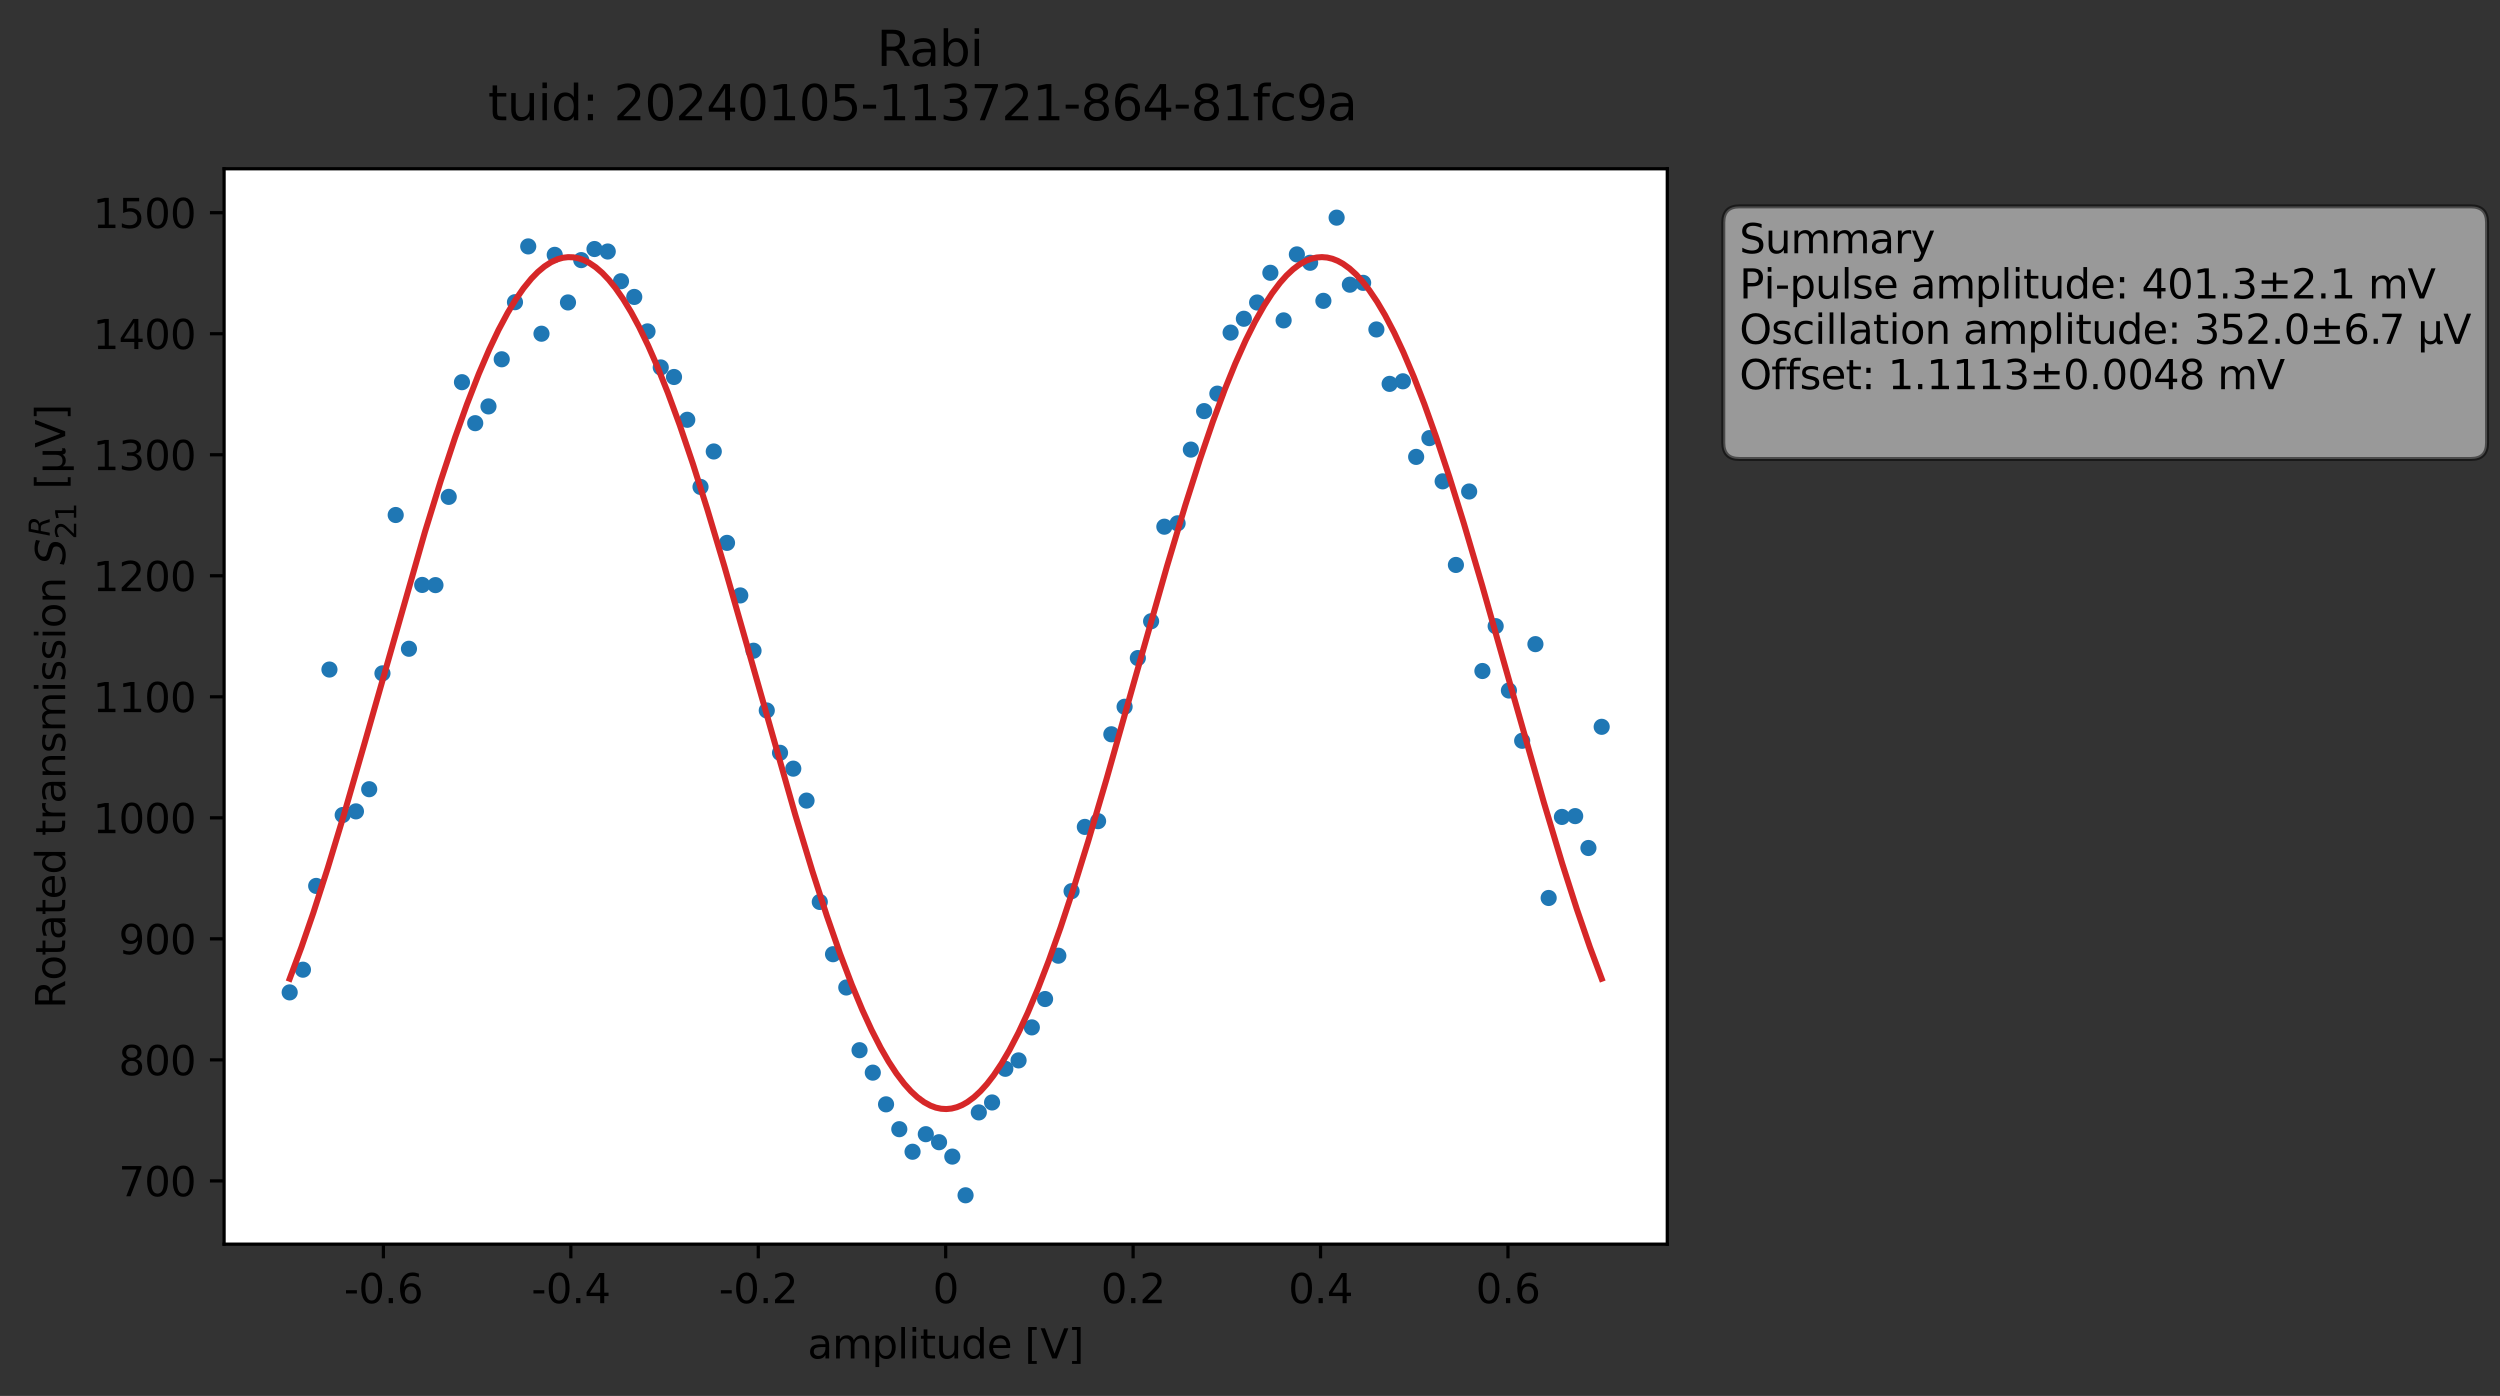 <?xml version="1.0" encoding="utf-8" standalone="no"?>
<!DOCTYPE svg PUBLIC "-//W3C//DTD SVG 1.1//EN"
  "http://www.w3.org/Graphics/SVG/1.1/DTD/svg11.dtd">
<svg xmlns:xlink="http://www.w3.org/1999/xlink" width="618.626pt" height="345.428pt" viewBox="0 0 618.626 345.428" xmlns="http://www.w3.org/2000/svg" version="1.1">
 <rect x="0" y="0" width="618.626" height="345.428" fill="#333333" stroke="none"/>
 <defs>
  <style type="text/css">*{stroke-linejoin: round; stroke-linecap: butt}</style>
 </defs>
 <g id="figure_1">
  <g id="patch_1">
   <path d="M 0 345.428 
L 618.626 345.428 
L 618.626 -0 
L 0 -0 
L 0 345.428 
z
" style="fill: none; opacity: 0"/>
  </g>
  <g id="axes_1">
   <g id="patch_2">
    <path d="M 55.45 307.872 
L 412.57 307.872 
L 412.57 41.76 
L 55.45 41.76 
z
" style="fill: #ffffff"/>
   </g>
   <g id="matplotlib.axis_1">
    <g id="xtick_1">
     <g id="line2d_1">
      <defs>
       <path id="m497dbeb3ae" d="M 0 0 
L 0 3.5 
" style="stroke: #000000; stroke-width: 0.8"/>
      </defs>
      <g>
       <use xlink:href="#m497dbeb3ae" x="94.872" y="307.872" style="stroke: #000000; stroke-width: 0.8"/>
      </g>
     </g>
     <g id="text_1">
      <!-- -0.6 -->
      <g transform="translate(85.117 322.47) scale(0.1 -0.1)">
       <defs>
        <path id="DejaVuSans-2d" d="M 313 2009 
L 1997 2009 
L 1997 1497 
L 313 1497 
L 313 2009 
z
" transform="scale(0.016)"/>
        <path id="DejaVuSans-30" d="M 2034 4250 
Q 1547 4250 1301 3770 
Q 1056 3291 1056 2328 
Q 1056 1369 1301 889 
Q 1547 409 2034 409 
Q 2525 409 2770 889 
Q 3016 1369 3016 2328 
Q 3016 3291 2770 3770 
Q 2525 4250 2034 4250 
z
M 2034 4750 
Q 2819 4750 3233 4129 
Q 3647 3509 3647 2328 
Q 3647 1150 3233 529 
Q 2819 -91 2034 -91 
Q 1250 -91 836 529 
Q 422 1150 422 2328 
Q 422 3509 836 4129 
Q 1250 4750 2034 4750 
z
" transform="scale(0.016)"/>
        <path id="DejaVuSans-2e" d="M 684 794 
L 1344 794 
L 1344 0 
L 684 0 
L 684 794 
z
" transform="scale(0.016)"/>
        <path id="DejaVuSans-36" d="M 2113 2584 
Q 1688 2584 1439 2293 
Q 1191 2003 1191 1497 
Q 1191 994 1439 701 
Q 1688 409 2113 409 
Q 2538 409 2786 701 
Q 3034 994 3034 1497 
Q 3034 2003 2786 2293 
Q 2538 2584 2113 2584 
z
M 3366 4563 
L 3366 3988 
Q 3128 4100 2886 4159 
Q 2644 4219 2406 4219 
Q 1781 4219 1451 3797 
Q 1122 3375 1075 2522 
Q 1259 2794 1537 2939 
Q 1816 3084 2150 3084 
Q 2853 3084 3261 2657 
Q 3669 2231 3669 1497 
Q 3669 778 3244 343 
Q 2819 -91 2113 -91 
Q 1303 -91 875 529 
Q 447 1150 447 2328 
Q 447 3434 972 4092 
Q 1497 4750 2381 4750 
Q 2619 4750 2861 4703 
Q 3103 4656 3366 4563 
z
" transform="scale(0.016)"/>
       </defs>
       <use xlink:href="#DejaVuSans-2d"/>
       <use xlink:href="#DejaVuSans-30" x="36.084"/>
       <use xlink:href="#DejaVuSans-2e" x="99.707"/>
       <use xlink:href="#DejaVuSans-36" x="131.494"/>
      </g>
     </g>
    </g>
    <g id="xtick_2">
     <g id="line2d_2">
      <g>
       <use xlink:href="#m497dbeb3ae" x="141.252" y="307.872" style="stroke: #000000; stroke-width: 0.8"/>
      </g>
     </g>
     <g id="text_2">
      <!-- -0.4 -->
      <g transform="translate(131.496 322.47) scale(0.1 -0.1)">
       <defs>
        <path id="DejaVuSans-34" d="M 2419 4116 
L 825 1625 
L 2419 1625 
L 2419 4116 
z
M 2253 4666 
L 3047 4666 
L 3047 1625 
L 3713 1625 
L 3713 1100 
L 3047 1100 
L 3047 0 
L 2419 0 
L 2419 1100 
L 313 1100 
L 313 1709 
L 2253 4666 
z
" transform="scale(0.016)"/>
       </defs>
       <use xlink:href="#DejaVuSans-2d"/>
       <use xlink:href="#DejaVuSans-30" x="36.084"/>
       <use xlink:href="#DejaVuSans-2e" x="99.707"/>
       <use xlink:href="#DejaVuSans-34" x="131.494"/>
      </g>
     </g>
    </g>
    <g id="xtick_3">
     <g id="line2d_3">
      <g>
       <use xlink:href="#m497dbeb3ae" x="187.631" y="307.872" style="stroke: #000000; stroke-width: 0.8"/>
      </g>
     </g>
     <g id="text_3">
      <!-- -0.2 -->
      <g transform="translate(177.875 322.47) scale(0.1 -0.1)">
       <defs>
        <path id="DejaVuSans-32" d="M 1228 531 
L 3431 531 
L 3431 0 
L 469 0 
L 469 531 
Q 828 903 1448 1529 
Q 2069 2156 2228 2338 
Q 2531 2678 2651 2914 
Q 2772 3150 2772 3378 
Q 2772 3750 2511 3984 
Q 2250 4219 1831 4219 
Q 1534 4219 1204 4116 
Q 875 4013 500 3803 
L 500 4441 
Q 881 4594 1212 4672 
Q 1544 4750 1819 4750 
Q 2544 4750 2975 4387 
Q 3406 4025 3406 3419 
Q 3406 3131 3298 2873 
Q 3191 2616 2906 2266 
Q 2828 2175 2409 1742 
Q 1991 1309 1228 531 
z
" transform="scale(0.016)"/>
       </defs>
       <use xlink:href="#DejaVuSans-2d"/>
       <use xlink:href="#DejaVuSans-30" x="36.084"/>
       <use xlink:href="#DejaVuSans-2e" x="99.707"/>
       <use xlink:href="#DejaVuSans-32" x="131.494"/>
      </g>
     </g>
    </g>
    <g id="xtick_4">
     <g id="line2d_4">
      <g>
       <use xlink:href="#m497dbeb3ae" x="234.01" y="307.872" style="stroke: #000000; stroke-width: 0.8"/>
      </g>
     </g>
     <g id="text_4">
      <!-- 0 -->
      <g transform="translate(230.829 322.47) scale(0.1 -0.1)">
       <use xlink:href="#DejaVuSans-30"/>
      </g>
     </g>
    </g>
    <g id="xtick_5">
     <g id="line2d_5">
      <g>
       <use xlink:href="#m497dbeb3ae" x="280.389" y="307.872" style="stroke: #000000; stroke-width: 0.8"/>
      </g>
     </g>
     <g id="text_5">
      <!-- 0.2 -->
      <g transform="translate(272.438 322.47) scale(0.1 -0.1)">
       <use xlink:href="#DejaVuSans-30"/>
       <use xlink:href="#DejaVuSans-2e" x="63.623"/>
       <use xlink:href="#DejaVuSans-32" x="95.41"/>
      </g>
     </g>
    </g>
    <g id="xtick_6">
     <g id="line2d_6">
      <g>
       <use xlink:href="#m497dbeb3ae" x="326.768" y="307.872" style="stroke: #000000; stroke-width: 0.8"/>
      </g>
     </g>
     <g id="text_6">
      <!-- 0.4 -->
      <g transform="translate(318.817 322.47) scale(0.1 -0.1)">
       <use xlink:href="#DejaVuSans-30"/>
       <use xlink:href="#DejaVuSans-2e" x="63.623"/>
       <use xlink:href="#DejaVuSans-34" x="95.41"/>
      </g>
     </g>
    </g>
    <g id="xtick_7">
     <g id="line2d_7">
      <g>
       <use xlink:href="#m497dbeb3ae" x="373.148" y="307.872" style="stroke: #000000; stroke-width: 0.8"/>
      </g>
     </g>
     <g id="text_7">
      <!-- 0.6 -->
      <g transform="translate(365.196 322.47) scale(0.1 -0.1)">
       <use xlink:href="#DejaVuSans-30"/>
       <use xlink:href="#DejaVuSans-2e" x="63.623"/>
       <use xlink:href="#DejaVuSans-36" x="95.41"/>
      </g>
     </g>
    </g>
    <g id="text_8">
     <!-- amplitude [V] -->
     <g transform="translate(199.833 336.149) scale(0.1 -0.1)">
      <defs>
       <path id="DejaVuSans-61" d="M 2194 1759 
Q 1497 1759 1228 1600 
Q 959 1441 959 1056 
Q 959 750 1161 570 
Q 1363 391 1709 391 
Q 2188 391 2477 730 
Q 2766 1069 2766 1631 
L 2766 1759 
L 2194 1759 
z
M 3341 1997 
L 3341 0 
L 2766 0 
L 2766 531 
Q 2569 213 2275 61 
Q 1981 -91 1556 -91 
Q 1019 -91 701 211 
Q 384 513 384 1019 
Q 384 1609 779 1909 
Q 1175 2209 1959 2209 
L 2766 2209 
L 2766 2266 
Q 2766 2663 2505 2880 
Q 2244 3097 1772 3097 
Q 1472 3097 1187 3025 
Q 903 2953 641 2809 
L 641 3341 
Q 956 3463 1253 3523 
Q 1550 3584 1831 3584 
Q 2591 3584 2966 3190 
Q 3341 2797 3341 1997 
z
" transform="scale(0.016)"/>
       <path id="DejaVuSans-6d" d="M 3328 2828 
Q 3544 3216 3844 3400 
Q 4144 3584 4550 3584 
Q 5097 3584 5394 3201 
Q 5691 2819 5691 2113 
L 5691 0 
L 5113 0 
L 5113 2094 
Q 5113 2597 4934 2840 
Q 4756 3084 4391 3084 
Q 3944 3084 3684 2787 
Q 3425 2491 3425 1978 
L 3425 0 
L 2847 0 
L 2847 2094 
Q 2847 2600 2669 2842 
Q 2491 3084 2119 3084 
Q 1678 3084 1418 2786 
Q 1159 2488 1159 1978 
L 1159 0 
L 581 0 
L 581 3500 
L 1159 3500 
L 1159 2956 
Q 1356 3278 1631 3431 
Q 1906 3584 2284 3584 
Q 2666 3584 2933 3390 
Q 3200 3197 3328 2828 
z
" transform="scale(0.016)"/>
       <path id="DejaVuSans-70" d="M 1159 525 
L 1159 -1331 
L 581 -1331 
L 581 3500 
L 1159 3500 
L 1159 2969 
Q 1341 3281 1617 3432 
Q 1894 3584 2278 3584 
Q 2916 3584 3314 3078 
Q 3713 2572 3713 1747 
Q 3713 922 3314 415 
Q 2916 -91 2278 -91 
Q 1894 -91 1617 61 
Q 1341 213 1159 525 
z
M 3116 1747 
Q 3116 2381 2855 2742 
Q 2594 3103 2138 3103 
Q 1681 3103 1420 2742 
Q 1159 2381 1159 1747 
Q 1159 1113 1420 752 
Q 1681 391 2138 391 
Q 2594 391 2855 752 
Q 3116 1113 3116 1747 
z
" transform="scale(0.016)"/>
       <path id="DejaVuSans-6c" d="M 603 4863 
L 1178 4863 
L 1178 0 
L 603 0 
L 603 4863 
z
" transform="scale(0.016)"/>
       <path id="DejaVuSans-69" d="M 603 3500 
L 1178 3500 
L 1178 0 
L 603 0 
L 603 3500 
z
M 603 4863 
L 1178 4863 
L 1178 4134 
L 603 4134 
L 603 4863 
z
" transform="scale(0.016)"/>
       <path id="DejaVuSans-74" d="M 1172 4494 
L 1172 3500 
L 2356 3500 
L 2356 3053 
L 1172 3053 
L 1172 1153 
Q 1172 725 1289 603 
Q 1406 481 1766 481 
L 2356 481 
L 2356 0 
L 1766 0 
Q 1100 0 847 248 
Q 594 497 594 1153 
L 594 3053 
L 172 3053 
L 172 3500 
L 594 3500 
L 594 4494 
L 1172 4494 
z
" transform="scale(0.016)"/>
       <path id="DejaVuSans-75" d="M 544 1381 
L 544 3500 
L 1119 3500 
L 1119 1403 
Q 1119 906 1312 657 
Q 1506 409 1894 409 
Q 2359 409 2629 706 
Q 2900 1003 2900 1516 
L 2900 3500 
L 3475 3500 
L 3475 0 
L 2900 0 
L 2900 538 
Q 2691 219 2414 64 
Q 2138 -91 1772 -91 
Q 1169 -91 856 284 
Q 544 659 544 1381 
z
M 1991 3584 
L 1991 3584 
z
" transform="scale(0.016)"/>
       <path id="DejaVuSans-64" d="M 2906 2969 
L 2906 4863 
L 3481 4863 
L 3481 0 
L 2906 0 
L 2906 525 
Q 2725 213 2448 61 
Q 2172 -91 1784 -91 
Q 1150 -91 751 415 
Q 353 922 353 1747 
Q 353 2572 751 3078 
Q 1150 3584 1784 3584 
Q 2172 3584 2448 3432 
Q 2725 3281 2906 2969 
z
M 947 1747 
Q 947 1113 1208 752 
Q 1469 391 1925 391 
Q 2381 391 2643 752 
Q 2906 1113 2906 1747 
Q 2906 2381 2643 2742 
Q 2381 3103 1925 3103 
Q 1469 3103 1208 2742 
Q 947 2381 947 1747 
z
" transform="scale(0.016)"/>
       <path id="DejaVuSans-65" d="M 3597 1894 
L 3597 1613 
L 953 1613 
Q 991 1019 1311 708 
Q 1631 397 2203 397 
Q 2534 397 2845 478 
Q 3156 559 3463 722 
L 3463 178 
Q 3153 47 2828 -22 
Q 2503 -91 2169 -91 
Q 1331 -91 842 396 
Q 353 884 353 1716 
Q 353 2575 817 3079 
Q 1281 3584 2069 3584 
Q 2775 3584 3186 3129 
Q 3597 2675 3597 1894 
z
M 3022 2063 
Q 3016 2534 2758 2815 
Q 2500 3097 2075 3097 
Q 1594 3097 1305 2825 
Q 1016 2553 972 2059 
L 3022 2063 
z
" transform="scale(0.016)"/>
       <path id="DejaVuSans-20" transform="scale(0.016)"/>
       <path id="DejaVuSans-5b" d="M 550 4863 
L 1875 4863 
L 1875 4416 
L 1125 4416 
L 1125 -397 
L 1875 -397 
L 1875 -844 
L 550 -844 
L 550 4863 
z
" transform="scale(0.016)"/>
       <path id="DejaVuSans-56" d="M 1831 0 
L 50 4666 
L 709 4666 
L 2188 738 
L 3669 4666 
L 4325 4666 
L 2547 0 
L 1831 0 
z
" transform="scale(0.016)"/>
       <path id="DejaVuSans-5d" d="M 1947 4863 
L 1947 -844 
L 622 -844 
L 622 -397 
L 1369 -397 
L 1369 4416 
L 622 4416 
L 622 4863 
L 1947 4863 
z
" transform="scale(0.016)"/>
      </defs>
      <use xlink:href="#DejaVuSans-61"/>
      <use xlink:href="#DejaVuSans-6d" x="61.279"/>
      <use xlink:href="#DejaVuSans-70" x="158.691"/>
      <use xlink:href="#DejaVuSans-6c" x="222.168"/>
      <use xlink:href="#DejaVuSans-69" x="249.951"/>
      <use xlink:href="#DejaVuSans-74" x="277.734"/>
      <use xlink:href="#DejaVuSans-75" x="316.943"/>
      <use xlink:href="#DejaVuSans-64" x="380.322"/>
      <use xlink:href="#DejaVuSans-65" x="443.799"/>
      <use xlink:href="#DejaVuSans-20" x="505.322"/>
      <use xlink:href="#DejaVuSans-5b" x="537.109"/>
      <use xlink:href="#DejaVuSans-56" x="576.123"/>
      <use xlink:href="#DejaVuSans-5d" x="644.531"/>
     </g>
    </g>
   </g>
   <g id="matplotlib.axis_2">
    <g id="ytick_1">
     <g id="line2d_8">
      <defs>
       <path id="ma484d8e0b6" d="M 0 0 
L -3.5 0 
" style="stroke: #000000; stroke-width: 0.8"/>
      </defs>
      <g>
       <use xlink:href="#ma484d8e0b6" x="55.45" y="292.211" style="stroke: #000000; stroke-width: 0.8"/>
      </g>
     </g>
     <g id="text_9">
      <!-- 700 -->
      <g transform="translate(29.363 296.01) scale(0.1 -0.1)">
       <defs>
        <path id="DejaVuSans-37" d="M 525 4666 
L 3525 4666 
L 3525 4397 
L 1831 0 
L 1172 0 
L 2766 4134 
L 525 4134 
L 525 4666 
z
" transform="scale(0.016)"/>
       </defs>
       <use xlink:href="#DejaVuSans-37"/>
       <use xlink:href="#DejaVuSans-30" x="63.623"/>
       <use xlink:href="#DejaVuSans-30" x="127.246"/>
      </g>
     </g>
    </g>
    <g id="ytick_2">
     <g id="line2d_9">
      <g>
       <use xlink:href="#ma484d8e0b6" x="55.45" y="262.264" style="stroke: #000000; stroke-width: 0.8"/>
      </g>
     </g>
     <g id="text_10">
      <!-- 800 -->
      <g transform="translate(29.363 266.063) scale(0.1 -0.1)">
       <defs>
        <path id="DejaVuSans-38" d="M 2034 2216 
Q 1584 2216 1326 1975 
Q 1069 1734 1069 1313 
Q 1069 891 1326 650 
Q 1584 409 2034 409 
Q 2484 409 2743 651 
Q 3003 894 3003 1313 
Q 3003 1734 2745 1975 
Q 2488 2216 2034 2216 
z
M 1403 2484 
Q 997 2584 770 2862 
Q 544 3141 544 3541 
Q 544 4100 942 4425 
Q 1341 4750 2034 4750 
Q 2731 4750 3128 4425 
Q 3525 4100 3525 3541 
Q 3525 3141 3298 2862 
Q 3072 2584 2669 2484 
Q 3125 2378 3379 2068 
Q 3634 1759 3634 1313 
Q 3634 634 3220 271 
Q 2806 -91 2034 -91 
Q 1263 -91 848 271 
Q 434 634 434 1313 
Q 434 1759 690 2068 
Q 947 2378 1403 2484 
z
M 1172 3481 
Q 1172 3119 1398 2916 
Q 1625 2713 2034 2713 
Q 2441 2713 2670 2916 
Q 2900 3119 2900 3481 
Q 2900 3844 2670 4047 
Q 2441 4250 2034 4250 
Q 1625 4250 1398 4047 
Q 1172 3844 1172 3481 
z
" transform="scale(0.016)"/>
       </defs>
       <use xlink:href="#DejaVuSans-38"/>
       <use xlink:href="#DejaVuSans-30" x="63.623"/>
       <use xlink:href="#DejaVuSans-30" x="127.246"/>
      </g>
     </g>
    </g>
    <g id="ytick_3">
     <g id="line2d_10">
      <g>
       <use xlink:href="#ma484d8e0b6" x="55.45" y="232.316" style="stroke: #000000; stroke-width: 0.8"/>
      </g>
     </g>
     <g id="text_11">
      <!-- 900 -->
      <g transform="translate(29.363 236.116) scale(0.1 -0.1)">
       <defs>
        <path id="DejaVuSans-39" d="M 703 97 
L 703 672 
Q 941 559 1184 500 
Q 1428 441 1663 441 
Q 2288 441 2617 861 
Q 2947 1281 2994 2138 
Q 2813 1869 2534 1725 
Q 2256 1581 1919 1581 
Q 1219 1581 811 2004 
Q 403 2428 403 3163 
Q 403 3881 828 4315 
Q 1253 4750 1959 4750 
Q 2769 4750 3195 4129 
Q 3622 3509 3622 2328 
Q 3622 1225 3098 567 
Q 2575 -91 1691 -91 
Q 1453 -91 1209 -44 
Q 966 3 703 97 
z
M 1959 2075 
Q 2384 2075 2632 2365 
Q 2881 2656 2881 3163 
Q 2881 3666 2632 3958 
Q 2384 4250 1959 4250 
Q 1534 4250 1286 3958 
Q 1038 3666 1038 3163 
Q 1038 2656 1286 2365 
Q 1534 2075 1959 2075 
z
" transform="scale(0.016)"/>
       </defs>
       <use xlink:href="#DejaVuSans-39"/>
       <use xlink:href="#DejaVuSans-30" x="63.623"/>
       <use xlink:href="#DejaVuSans-30" x="127.246"/>
      </g>
     </g>
    </g>
    <g id="ytick_4">
     <g id="line2d_11">
      <g>
       <use xlink:href="#ma484d8e0b6" x="55.45" y="202.369" style="stroke: #000000; stroke-width: 0.8"/>
      </g>
     </g>
     <g id="text_12">
      <!-- 1000 -->
      <g transform="translate(23 206.169) scale(0.1 -0.1)">
       <defs>
        <path id="DejaVuSans-31" d="M 794 531 
L 1825 531 
L 1825 4091 
L 703 3866 
L 703 4441 
L 1819 4666 
L 2450 4666 
L 2450 531 
L 3481 531 
L 3481 0 
L 794 0 
L 794 531 
z
" transform="scale(0.016)"/>
       </defs>
       <use xlink:href="#DejaVuSans-31"/>
       <use xlink:href="#DejaVuSans-30" x="63.623"/>
       <use xlink:href="#DejaVuSans-30" x="127.246"/>
       <use xlink:href="#DejaVuSans-30" x="190.869"/>
      </g>
     </g>
    </g>
    <g id="ytick_5">
     <g id="line2d_12">
      <g>
       <use xlink:href="#ma484d8e0b6" x="55.45" y="172.422" style="stroke: #000000; stroke-width: 0.8"/>
      </g>
     </g>
     <g id="text_13">
      <!-- 1100 -->
      <g transform="translate(23 176.221) scale(0.1 -0.1)">
       <use xlink:href="#DejaVuSans-31"/>
       <use xlink:href="#DejaVuSans-31" x="63.623"/>
       <use xlink:href="#DejaVuSans-30" x="127.246"/>
       <use xlink:href="#DejaVuSans-30" x="190.869"/>
      </g>
     </g>
    </g>
    <g id="ytick_6">
     <g id="line2d_13">
      <g>
       <use xlink:href="#ma484d8e0b6" x="55.45" y="142.475" style="stroke: #000000; stroke-width: 0.8"/>
      </g>
     </g>
     <g id="text_14">
      <!-- 1200 -->
      <g transform="translate(23 146.274) scale(0.1 -0.1)">
       <use xlink:href="#DejaVuSans-31"/>
       <use xlink:href="#DejaVuSans-32" x="63.623"/>
       <use xlink:href="#DejaVuSans-30" x="127.246"/>
       <use xlink:href="#DejaVuSans-30" x="190.869"/>
      </g>
     </g>
    </g>
    <g id="ytick_7">
     <g id="line2d_14">
      <g>
       <use xlink:href="#ma484d8e0b6" x="55.45" y="112.528" style="stroke: #000000; stroke-width: 0.8"/>
      </g>
     </g>
     <g id="text_15">
      <!-- 1300 -->
      <g transform="translate(23 116.327) scale(0.1 -0.1)">
       <defs>
        <path id="DejaVuSans-33" d="M 2597 2516 
Q 3050 2419 3304 2112 
Q 3559 1806 3559 1356 
Q 3559 666 3084 287 
Q 2609 -91 1734 -91 
Q 1441 -91 1130 -33 
Q 819 25 488 141 
L 488 750 
Q 750 597 1062 519 
Q 1375 441 1716 441 
Q 2309 441 2620 675 
Q 2931 909 2931 1356 
Q 2931 1769 2642 2001 
Q 2353 2234 1838 2234 
L 1294 2234 
L 1294 2753 
L 1863 2753 
Q 2328 2753 2575 2939 
Q 2822 3125 2822 3475 
Q 2822 3834 2567 4026 
Q 2313 4219 1838 4219 
Q 1578 4219 1281 4162 
Q 984 4106 628 3988 
L 628 4550 
Q 988 4650 1302 4700 
Q 1616 4750 1894 4750 
Q 2613 4750 3031 4423 
Q 3450 4097 3450 3541 
Q 3450 3153 3228 2886 
Q 3006 2619 2597 2516 
z
" transform="scale(0.016)"/>
       </defs>
       <use xlink:href="#DejaVuSans-31"/>
       <use xlink:href="#DejaVuSans-33" x="63.623"/>
       <use xlink:href="#DejaVuSans-30" x="127.246"/>
       <use xlink:href="#DejaVuSans-30" x="190.869"/>
      </g>
     </g>
    </g>
    <g id="ytick_8">
     <g id="line2d_15">
      <g>
       <use xlink:href="#ma484d8e0b6" x="55.45" y="82.581" style="stroke: #000000; stroke-width: 0.8"/>
      </g>
     </g>
     <g id="text_16">
      <!-- 1400 -->
      <g transform="translate(23 86.38) scale(0.1 -0.1)">
       <use xlink:href="#DejaVuSans-31"/>
       <use xlink:href="#DejaVuSans-34" x="63.623"/>
       <use xlink:href="#DejaVuSans-30" x="127.246"/>
       <use xlink:href="#DejaVuSans-30" x="190.869"/>
      </g>
     </g>
    </g>
    <g id="ytick_9">
     <g id="line2d_16">
      <g>
       <use xlink:href="#ma484d8e0b6" x="55.45" y="52.634" style="stroke: #000000; stroke-width: 0.8"/>
      </g>
     </g>
     <g id="text_17">
      <!-- 1500 -->
      <g transform="translate(23 56.433) scale(0.1 -0.1)">
       <defs>
        <path id="DejaVuSans-35" d="M 691 4666 
L 3169 4666 
L 3169 4134 
L 1269 4134 
L 1269 2991 
Q 1406 3038 1543 3061 
Q 1681 3084 1819 3084 
Q 2600 3084 3056 2656 
Q 3513 2228 3513 1497 
Q 3513 744 3044 326 
Q 2575 -91 1722 -91 
Q 1428 -91 1123 -41 
Q 819 9 494 109 
L 494 744 
Q 775 591 1075 516 
Q 1375 441 1709 441 
Q 2250 441 2565 725 
Q 2881 1009 2881 1497 
Q 2881 1984 2565 2268 
Q 2250 2553 1709 2553 
Q 1456 2553 1204 2497 
Q 953 2441 691 2322 
L 691 4666 
z
" transform="scale(0.016)"/>
       </defs>
       <use xlink:href="#DejaVuSans-31"/>
       <use xlink:href="#DejaVuSans-35" x="63.623"/>
       <use xlink:href="#DejaVuSans-30" x="127.246"/>
       <use xlink:href="#DejaVuSans-30" x="190.869"/>
      </g>
     </g>
    </g>
    <g id="text_18">
     <!-- Rotated transmission $S_{21}^R$ [μV] -->
     <g transform="translate(16.2 249.566) rotate(-90) scale(0.1 -0.1)">
      <defs>
       <path id="DejaVuSans-52" d="M 2841 2188 
Q 3044 2119 3236 1894 
Q 3428 1669 3622 1275 
L 4263 0 
L 3584 0 
L 2988 1197 
Q 2756 1666 2539 1819 
Q 2322 1972 1947 1972 
L 1259 1972 
L 1259 0 
L 628 0 
L 628 4666 
L 2053 4666 
Q 2853 4666 3247 4331 
Q 3641 3997 3641 3322 
Q 3641 2881 3436 2590 
Q 3231 2300 2841 2188 
z
M 1259 4147 
L 1259 2491 
L 2053 2491 
Q 2509 2491 2742 2702 
Q 2975 2913 2975 3322 
Q 2975 3731 2742 3939 
Q 2509 4147 2053 4147 
L 1259 4147 
z
" transform="scale(0.016)"/>
       <path id="DejaVuSans-6f" d="M 1959 3097 
Q 1497 3097 1228 2736 
Q 959 2375 959 1747 
Q 959 1119 1226 758 
Q 1494 397 1959 397 
Q 2419 397 2687 759 
Q 2956 1122 2956 1747 
Q 2956 2369 2687 2733 
Q 2419 3097 1959 3097 
z
M 1959 3584 
Q 2709 3584 3137 3096 
Q 3566 2609 3566 1747 
Q 3566 888 3137 398 
Q 2709 -91 1959 -91 
Q 1206 -91 779 398 
Q 353 888 353 1747 
Q 353 2609 779 3096 
Q 1206 3584 1959 3584 
z
" transform="scale(0.016)"/>
       <path id="DejaVuSans-72" d="M 2631 2963 
Q 2534 3019 2420 3045 
Q 2306 3072 2169 3072 
Q 1681 3072 1420 2755 
Q 1159 2438 1159 1844 
L 1159 0 
L 581 0 
L 581 3500 
L 1159 3500 
L 1159 2956 
Q 1341 3275 1631 3429 
Q 1922 3584 2338 3584 
Q 2397 3584 2469 3576 
Q 2541 3569 2628 3553 
L 2631 2963 
z
" transform="scale(0.016)"/>
       <path id="DejaVuSans-6e" d="M 3513 2113 
L 3513 0 
L 2938 0 
L 2938 2094 
Q 2938 2591 2744 2837 
Q 2550 3084 2163 3084 
Q 1697 3084 1428 2787 
Q 1159 2491 1159 1978 
L 1159 0 
L 581 0 
L 581 3500 
L 1159 3500 
L 1159 2956 
Q 1366 3272 1645 3428 
Q 1925 3584 2291 3584 
Q 2894 3584 3203 3211 
Q 3513 2838 3513 2113 
z
" transform="scale(0.016)"/>
       <path id="DejaVuSans-73" d="M 2834 3397 
L 2834 2853 
Q 2591 2978 2328 3040 
Q 2066 3103 1784 3103 
Q 1356 3103 1142 2972 
Q 928 2841 928 2578 
Q 928 2378 1081 2264 
Q 1234 2150 1697 2047 
L 1894 2003 
Q 2506 1872 2764 1633 
Q 3022 1394 3022 966 
Q 3022 478 2636 193 
Q 2250 -91 1575 -91 
Q 1294 -91 989 -36 
Q 684 19 347 128 
L 347 722 
Q 666 556 975 473 
Q 1284 391 1588 391 
Q 1994 391 2212 530 
Q 2431 669 2431 922 
Q 2431 1156 2273 1281 
Q 2116 1406 1581 1522 
L 1381 1569 
Q 847 1681 609 1914 
Q 372 2147 372 2553 
Q 372 3047 722 3315 
Q 1072 3584 1716 3584 
Q 2034 3584 2315 3537 
Q 2597 3491 2834 3397 
z
" transform="scale(0.016)"/>
       <path id="DejaVuSans-Oblique-53" d="M 3859 4513 
L 3738 3897 
Q 3422 4066 3111 4152 
Q 2800 4238 2509 4238 
Q 1944 4238 1609 3991 
Q 1275 3744 1275 3334 
Q 1275 3109 1398 2989 
Q 1522 2869 2034 2731 
L 2413 2638 
Q 3053 2472 3303 2217 
Q 3553 1963 3553 1503 
Q 3553 797 2998 353 
Q 2444 -91 1538 -91 
Q 1166 -91 791 -17 
Q 416 56 38 206 
L 166 856 
Q 513 641 861 531 
Q 1209 422 1556 422 
Q 2147 422 2503 684 
Q 2859 947 2859 1369 
Q 2859 1650 2717 1795 
Q 2575 1941 2106 2059 
L 1728 2156 
Q 1081 2325 845 2545 
Q 609 2766 609 3163 
Q 609 3859 1145 4304 
Q 1681 4750 2541 4750 
Q 2875 4750 3203 4690 
Q 3531 4631 3859 4513 
z
" transform="scale(0.016)"/>
       <path id="DejaVuSans-Oblique-52" d="M 1613 4147 
L 1294 2491 
L 2106 2491 
Q 2584 2491 2879 2755 
Q 3175 3019 3175 3444 
Q 3175 3784 2976 3965 
Q 2778 4147 2406 4147 
L 1613 4147 
z
M 2772 2241 
Q 2972 2194 3105 2009 
Q 3238 1825 3413 1275 
L 3809 0 
L 3144 0 
L 2778 1197 
Q 2638 1659 2453 1815 
Q 2269 1972 1888 1972 
L 1191 1972 
L 806 0 
L 172 0 
L 1081 4666 
L 2503 4666 
Q 3150 4666 3495 4373 
Q 3841 4081 3841 3531 
Q 3841 3044 3547 2687 
Q 3253 2331 2772 2241 
z
" transform="scale(0.016)"/>
       <path id="DejaVuSans-3bc" d="M 544 -1331 
L 544 3500 
L 1119 3500 
L 1119 1325 
Q 1119 872 1334 640 
Q 1550 409 1972 409 
Q 2434 409 2667 671 
Q 2900 934 2900 1459 
L 2900 3500 
L 3475 3500 
L 3475 806 
Q 3475 619 3529 530 
Q 3584 441 3700 441 
Q 3728 441 3778 458 
Q 3828 475 3916 513 
L 3916 50 
Q 3788 -22 3673 -56 
Q 3559 -91 3450 -91 
Q 3234 -91 3106 31 
Q 2978 153 2931 403 
Q 2775 156 2548 32 
Q 2322 -91 2016 -91 
Q 1697 -91 1473 31 
Q 1250 153 1119 397 
L 1119 -1331 
L 544 -1331 
z
" transform="scale(0.016)"/>
      </defs>
      <use xlink:href="#DejaVuSans-52" transform="translate(0 0.684)"/>
      <use xlink:href="#DejaVuSans-6f" transform="translate(69.482 0.684)"/>
      <use xlink:href="#DejaVuSans-74" transform="translate(130.664 0.684)"/>
      <use xlink:href="#DejaVuSans-61" transform="translate(169.873 0.684)"/>
      <use xlink:href="#DejaVuSans-74" transform="translate(231.152 0.684)"/>
      <use xlink:href="#DejaVuSans-65" transform="translate(270.361 0.684)"/>
      <use xlink:href="#DejaVuSans-64" transform="translate(331.885 0.684)"/>
      <use xlink:href="#DejaVuSans-20" transform="translate(395.361 0.684)"/>
      <use xlink:href="#DejaVuSans-74" transform="translate(427.148 0.684)"/>
      <use xlink:href="#DejaVuSans-72" transform="translate(466.357 0.684)"/>
      <use xlink:href="#DejaVuSans-61" transform="translate(507.471 0.684)"/>
      <use xlink:href="#DejaVuSans-6e" transform="translate(568.75 0.684)"/>
      <use xlink:href="#DejaVuSans-73" transform="translate(632.129 0.684)"/>
      <use xlink:href="#DejaVuSans-6d" transform="translate(684.229 0.684)"/>
      <use xlink:href="#DejaVuSans-69" transform="translate(781.641 0.684)"/>
      <use xlink:href="#DejaVuSans-73" transform="translate(809.424 0.684)"/>
      <use xlink:href="#DejaVuSans-73" transform="translate(861.523 0.684)"/>
      <use xlink:href="#DejaVuSans-69" transform="translate(913.623 0.684)"/>
      <use xlink:href="#DejaVuSans-6f" transform="translate(941.406 0.684)"/>
      <use xlink:href="#DejaVuSans-6e" transform="translate(1002.588 0.684)"/>
      <use xlink:href="#DejaVuSans-20" transform="translate(1065.967 0.684)"/>
      <use xlink:href="#DejaVuSans-Oblique-53" transform="translate(1097.754 0.684)"/>
      <use xlink:href="#DejaVuSans-Oblique-52" transform="translate(1168.431 38.966) scale(0.7)"/>
      <use xlink:href="#DejaVuSans-32" transform="translate(1161.23 -26.659) scale(0.7)"/>
      <use xlink:href="#DejaVuSans-31" transform="translate(1205.767 -26.659) scale(0.7)"/>
      <use xlink:href="#DejaVuSans-20" transform="translate(1253.037 0.684)"/>
      <use xlink:href="#DejaVuSans-5b" transform="translate(1284.824 0.684)"/>
      <use xlink:href="#DejaVuSans-3bc" transform="translate(1323.838 0.684)"/>
      <use xlink:href="#DejaVuSans-56" transform="translate(1387.461 0.684)"/>
      <use xlink:href="#DejaVuSans-5d" transform="translate(1455.869 0.684)"/>
     </g>
    </g>
   </g>
   <g id="line2d_17">
    <defs>
     <path id="m9155f3b2a0" d="M 0 1.5 
C 0.398 1.5 0.779 1.342 1.061 1.061 
C 1.342 0.779 1.5 0.398 1.5 0 
C 1.5 -0.398 1.342 -0.779 1.061 -1.061 
C 0.779 -1.342 0.398 -1.5 0 -1.5 
C -0.398 -1.5 -0.779 -1.342 -1.061 -1.061 
C -1.342 -0.779 -1.5 -0.398 -1.5 0 
C -1.5 0.398 -1.342 0.779 -1.061 1.061 
C -0.779 1.342 -0.398 1.5 0 1.5 
z
" style="stroke: #1f77b4"/>
    </defs>
    <g clip-path="url(#p7033d89e2d)">
     <use xlink:href="#m9155f3b2a0" x="71.683" y="245.565" style="fill: #1f77b4; stroke: #1f77b4"/>
     <use xlink:href="#m9155f3b2a0" x="74.962" y="239.952" style="fill: #1f77b4; stroke: #1f77b4"/>
     <use xlink:href="#m9155f3b2a0" x="78.241" y="219.222" style="fill: #1f77b4; stroke: #1f77b4"/>
     <use xlink:href="#m9155f3b2a0" x="81.521" y="165.679" style="fill: #1f77b4; stroke: #1f77b4"/>
     <use xlink:href="#m9155f3b2a0" x="84.8" y="201.678" style="fill: #1f77b4; stroke: #1f77b4"/>
     <use xlink:href="#m9155f3b2a0" x="88.079" y="200.776" style="fill: #1f77b4; stroke: #1f77b4"/>
     <use xlink:href="#m9155f3b2a0" x="91.359" y="195.291" style="fill: #1f77b4; stroke: #1f77b4"/>
     <use xlink:href="#m9155f3b2a0" x="94.638" y="166.623" style="fill: #1f77b4; stroke: #1f77b4"/>
     <use xlink:href="#m9155f3b2a0" x="97.917" y="127.438" style="fill: #1f77b4; stroke: #1f77b4"/>
     <use xlink:href="#m9155f3b2a0" x="101.197" y="160.537" style="fill: #1f77b4; stroke: #1f77b4"/>
     <use xlink:href="#m9155f3b2a0" x="104.476" y="144.742" style="fill: #1f77b4; stroke: #1f77b4"/>
     <use xlink:href="#m9155f3b2a0" x="107.755" y="144.787" style="fill: #1f77b4; stroke: #1f77b4"/>
     <use xlink:href="#m9155f3b2a0" x="111.035" y="122.951" style="fill: #1f77b4; stroke: #1f77b4"/>
     <use xlink:href="#m9155f3b2a0" x="114.314" y="94.573" style="fill: #1f77b4; stroke: #1f77b4"/>
     <use xlink:href="#m9155f3b2a0" x="117.593" y="104.715" style="fill: #1f77b4; stroke: #1f77b4"/>
     <use xlink:href="#m9155f3b2a0" x="120.873" y="100.568" style="fill: #1f77b4; stroke: #1f77b4"/>
     <use xlink:href="#m9155f3b2a0" x="124.152" y="88.905" style="fill: #1f77b4; stroke: #1f77b4"/>
     <use xlink:href="#m9155f3b2a0" x="127.431" y="74.778" style="fill: #1f77b4; stroke: #1f77b4"/>
     <use xlink:href="#m9155f3b2a0" x="130.711" y="60.975" style="fill: #1f77b4; stroke: #1f77b4"/>
     <use xlink:href="#m9155f3b2a0" x="133.99" y="82.578" style="fill: #1f77b4; stroke: #1f77b4"/>
     <use xlink:href="#m9155f3b2a0" x="137.27" y="63.062" style="fill: #1f77b4; stroke: #1f77b4"/>
     <use xlink:href="#m9155f3b2a0" x="140.549" y="74.839" style="fill: #1f77b4; stroke: #1f77b4"/>
     <use xlink:href="#m9155f3b2a0" x="143.828" y="64.364" style="fill: #1f77b4; stroke: #1f77b4"/>
     <use xlink:href="#m9155f3b2a0" x="147.108" y="61.621" style="fill: #1f77b4; stroke: #1f77b4"/>
     <use xlink:href="#m9155f3b2a0" x="150.387" y="62.236" style="fill: #1f77b4; stroke: #1f77b4"/>
     <use xlink:href="#m9155f3b2a0" x="153.666" y="69.59" style="fill: #1f77b4; stroke: #1f77b4"/>
     <use xlink:href="#m9155f3b2a0" x="156.946" y="73.477" style="fill: #1f77b4; stroke: #1f77b4"/>
     <use xlink:href="#m9155f3b2a0" x="160.225" y="82.002" style="fill: #1f77b4; stroke: #1f77b4"/>
     <use xlink:href="#m9155f3b2a0" x="163.504" y="90.921" style="fill: #1f77b4; stroke: #1f77b4"/>
     <use xlink:href="#m9155f3b2a0" x="166.784" y="93.285" style="fill: #1f77b4; stroke: #1f77b4"/>
     <use xlink:href="#m9155f3b2a0" x="170.063" y="103.874" style="fill: #1f77b4; stroke: #1f77b4"/>
     <use xlink:href="#m9155f3b2a0" x="173.342" y="120.487" style="fill: #1f77b4; stroke: #1f77b4"/>
     <use xlink:href="#m9155f3b2a0" x="176.622" y="111.717" style="fill: #1f77b4; stroke: #1f77b4"/>
     <use xlink:href="#m9155f3b2a0" x="179.901" y="134.334" style="fill: #1f77b4; stroke: #1f77b4"/>
     <use xlink:href="#m9155f3b2a0" x="183.18" y="147.339" style="fill: #1f77b4; stroke: #1f77b4"/>
     <use xlink:href="#m9155f3b2a0" x="186.46" y="161.022" style="fill: #1f77b4; stroke: #1f77b4"/>
     <use xlink:href="#m9155f3b2a0" x="189.739" y="175.807" style="fill: #1f77b4; stroke: #1f77b4"/>
     <use xlink:href="#m9155f3b2a0" x="193.018" y="186.281" style="fill: #1f77b4; stroke: #1f77b4"/>
     <use xlink:href="#m9155f3b2a0" x="196.298" y="190.203" style="fill: #1f77b4; stroke: #1f77b4"/>
     <use xlink:href="#m9155f3b2a0" x="199.577" y="198.108" style="fill: #1f77b4; stroke: #1f77b4"/>
     <use xlink:href="#m9155f3b2a0" x="202.856" y="223.188" style="fill: #1f77b4; stroke: #1f77b4"/>
     <use xlink:href="#m9155f3b2a0" x="206.136" y="236.121" style="fill: #1f77b4; stroke: #1f77b4"/>
     <use xlink:href="#m9155f3b2a0" x="209.415" y="244.356" style="fill: #1f77b4; stroke: #1f77b4"/>
     <use xlink:href="#m9155f3b2a0" x="212.694" y="259.872" style="fill: #1f77b4; stroke: #1f77b4"/>
     <use xlink:href="#m9155f3b2a0" x="215.974" y="265.426" style="fill: #1f77b4; stroke: #1f77b4"/>
     <use xlink:href="#m9155f3b2a0" x="219.253" y="273.271" style="fill: #1f77b4; stroke: #1f77b4"/>
     <use xlink:href="#m9155f3b2a0" x="222.532" y="279.417" style="fill: #1f77b4; stroke: #1f77b4"/>
     <use xlink:href="#m9155f3b2a0" x="225.812" y="285.001" style="fill: #1f77b4; stroke: #1f77b4"/>
     <use xlink:href="#m9155f3b2a0" x="229.091" y="280.656" style="fill: #1f77b4; stroke: #1f77b4"/>
     <use xlink:href="#m9155f3b2a0" x="232.37" y="282.64" style="fill: #1f77b4; stroke: #1f77b4"/>
     <use xlink:href="#m9155f3b2a0" x="235.65" y="286.199" style="fill: #1f77b4; stroke: #1f77b4"/>
     <use xlink:href="#m9155f3b2a0" x="238.929" y="295.776" style="fill: #1f77b4; stroke: #1f77b4"/>
     <use xlink:href="#m9155f3b2a0" x="242.208" y="275.268" style="fill: #1f77b4; stroke: #1f77b4"/>
     <use xlink:href="#m9155f3b2a0" x="245.488" y="272.806" style="fill: #1f77b4; stroke: #1f77b4"/>
     <use xlink:href="#m9155f3b2a0" x="248.767" y="264.473" style="fill: #1f77b4; stroke: #1f77b4"/>
     <use xlink:href="#m9155f3b2a0" x="252.046" y="262.396" style="fill: #1f77b4; stroke: #1f77b4"/>
     <use xlink:href="#m9155f3b2a0" x="255.326" y="254.228" style="fill: #1f77b4; stroke: #1f77b4"/>
     <use xlink:href="#m9155f3b2a0" x="258.605" y="247.21" style="fill: #1f77b4; stroke: #1f77b4"/>
     <use xlink:href="#m9155f3b2a0" x="261.884" y="236.489" style="fill: #1f77b4; stroke: #1f77b4"/>
     <use xlink:href="#m9155f3b2a0" x="265.164" y="220.52" style="fill: #1f77b4; stroke: #1f77b4"/>
     <use xlink:href="#m9155f3b2a0" x="268.443" y="204.618" style="fill: #1f77b4; stroke: #1f77b4"/>
     <use xlink:href="#m9155f3b2a0" x="271.722" y="203.194" style="fill: #1f77b4; stroke: #1f77b4"/>
     <use xlink:href="#m9155f3b2a0" x="275.002" y="181.698" style="fill: #1f77b4; stroke: #1f77b4"/>
     <use xlink:href="#m9155f3b2a0" x="278.281" y="174.886" style="fill: #1f77b4; stroke: #1f77b4"/>
     <use xlink:href="#m9155f3b2a0" x="281.56" y="162.837" style="fill: #1f77b4; stroke: #1f77b4"/>
     <use xlink:href="#m9155f3b2a0" x="284.84" y="153.73" style="fill: #1f77b4; stroke: #1f77b4"/>
     <use xlink:href="#m9155f3b2a0" x="288.119" y="130.331" style="fill: #1f77b4; stroke: #1f77b4"/>
     <use xlink:href="#m9155f3b2a0" x="291.398" y="129.494" style="fill: #1f77b4; stroke: #1f77b4"/>
     <use xlink:href="#m9155f3b2a0" x="294.678" y="111.253" style="fill: #1f77b4; stroke: #1f77b4"/>
     <use xlink:href="#m9155f3b2a0" x="297.957" y="101.729" style="fill: #1f77b4; stroke: #1f77b4"/>
     <use xlink:href="#m9155f3b2a0" x="301.236" y="97.407" style="fill: #1f77b4; stroke: #1f77b4"/>
     <use xlink:href="#m9155f3b2a0" x="304.516" y="82.302" style="fill: #1f77b4; stroke: #1f77b4"/>
     <use xlink:href="#m9155f3b2a0" x="307.795" y="78.878" style="fill: #1f77b4; stroke: #1f77b4"/>
     <use xlink:href="#m9155f3b2a0" x="311.074" y="74.855" style="fill: #1f77b4; stroke: #1f77b4"/>
     <use xlink:href="#m9155f3b2a0" x="314.354" y="67.502" style="fill: #1f77b4; stroke: #1f77b4"/>
     <use xlink:href="#m9155f3b2a0" x="317.633" y="79.28" style="fill: #1f77b4; stroke: #1f77b4"/>
     <use xlink:href="#m9155f3b2a0" x="320.912" y="62.954" style="fill: #1f77b4; stroke: #1f77b4"/>
     <use xlink:href="#m9155f3b2a0" x="324.192" y="65.023" style="fill: #1f77b4; stroke: #1f77b4"/>
     <use xlink:href="#m9155f3b2a0" x="327.471" y="74.444" style="fill: #1f77b4; stroke: #1f77b4"/>
     <use xlink:href="#m9155f3b2a0" x="330.75" y="53.856" style="fill: #1f77b4; stroke: #1f77b4"/>
     <use xlink:href="#m9155f3b2a0" x="334.03" y="70.447" style="fill: #1f77b4; stroke: #1f77b4"/>
     <use xlink:href="#m9155f3b2a0" x="337.309" y="69.991" style="fill: #1f77b4; stroke: #1f77b4"/>
     <use xlink:href="#m9155f3b2a0" x="340.589" y="81.524" style="fill: #1f77b4; stroke: #1f77b4"/>
     <use xlink:href="#m9155f3b2a0" x="343.868" y="94.991" style="fill: #1f77b4; stroke: #1f77b4"/>
     <use xlink:href="#m9155f3b2a0" x="347.147" y="94.353" style="fill: #1f77b4; stroke: #1f77b4"/>
     <use xlink:href="#m9155f3b2a0" x="350.427" y="113.059" style="fill: #1f77b4; stroke: #1f77b4"/>
     <use xlink:href="#m9155f3b2a0" x="353.706" y="108.41" style="fill: #1f77b4; stroke: #1f77b4"/>
     <use xlink:href="#m9155f3b2a0" x="356.985" y="119.111" style="fill: #1f77b4; stroke: #1f77b4"/>
     <use xlink:href="#m9155f3b2a0" x="360.265" y="139.796" style="fill: #1f77b4; stroke: #1f77b4"/>
     <use xlink:href="#m9155f3b2a0" x="363.544" y="121.622" style="fill: #1f77b4; stroke: #1f77b4"/>
     <use xlink:href="#m9155f3b2a0" x="366.823" y="166.041" style="fill: #1f77b4; stroke: #1f77b4"/>
     <use xlink:href="#m9155f3b2a0" x="370.103" y="154.94" style="fill: #1f77b4; stroke: #1f77b4"/>
     <use xlink:href="#m9155f3b2a0" x="373.382" y="170.867" style="fill: #1f77b4; stroke: #1f77b4"/>
     <use xlink:href="#m9155f3b2a0" x="376.661" y="183.306" style="fill: #1f77b4; stroke: #1f77b4"/>
     <use xlink:href="#m9155f3b2a0" x="379.941" y="159.393" style="fill: #1f77b4; stroke: #1f77b4"/>
     <use xlink:href="#m9155f3b2a0" x="383.22" y="222.203" style="fill: #1f77b4; stroke: #1f77b4"/>
     <use xlink:href="#m9155f3b2a0" x="386.499" y="202.148" style="fill: #1f77b4; stroke: #1f77b4"/>
     <use xlink:href="#m9155f3b2a0" x="389.779" y="201.947" style="fill: #1f77b4; stroke: #1f77b4"/>
     <use xlink:href="#m9155f3b2a0" x="393.058" y="209.835" style="fill: #1f77b4; stroke: #1f77b4"/>
     <use xlink:href="#m9155f3b2a0" x="396.337" y="179.85" style="fill: #1f77b4; stroke: #1f77b4"/>
    </g>
   </g>
   <g id="line2d_18">
    <path d="M 71.683 242.184 
L 74.608 234.347 
L 77.532 225.875 
L 81.107 214.776 
L 85.007 201.915 
L 90.207 183.923 
L 105.156 131.616 
L 109.055 119.005 
L 112.63 108.2 
L 115.555 100.011 
L 118.48 92.494 
L 121.08 86.436 
L 123.354 81.655 
L 125.629 77.389 
L 127.579 74.162 
L 129.529 71.345 
L 131.479 68.952 
L 133.104 67.288 
L 134.729 65.93 
L 136.354 64.882 
L 137.979 64.147 
L 139.278 63.787 
L 140.578 63.629 
L 141.878 63.674 
L 143.178 63.921 
L 144.478 64.371 
L 145.778 65.023 
L 147.403 66.119 
L 149.028 67.524 
L 150.653 69.234 
L 152.278 71.245 
L 154.228 74.046 
L 156.177 77.257 
L 158.127 80.867 
L 160.402 85.559 
L 162.677 90.743 
L 165.277 97.231 
L 168.202 105.187 
L 171.451 114.754 
L 175.026 126.025 
L 179.251 140.14 
L 184.776 159.436 
L 196.8 201.661 
L 201.025 215.575 
L 204.599 226.621 
L 207.849 235.94 
L 210.774 243.642 
L 213.374 249.881 
L 215.649 254.831 
L 217.924 259.275 
L 219.873 262.662 
L 221.823 265.643 
L 223.773 268.206 
L 225.398 270.015 
L 227.023 271.519 
L 228.648 272.715 
L 230.273 273.599 
L 231.573 274.081 
L 232.873 274.359 
L 234.172 274.436 
L 235.472 274.309 
L 236.772 273.979 
L 238.072 273.448 
L 239.372 272.715 
L 240.997 271.519 
L 242.622 270.015 
L 244.247 268.206 
L 245.872 266.1 
L 247.822 263.187 
L 249.772 259.867 
L 252.046 255.497 
L 254.321 250.618 
L 256.921 244.455 
L 259.521 237.711 
L 262.446 229.495 
L 265.696 219.679 
L 269.27 208.183 
L 273.82 192.751 
L 280.645 168.673 
L 288.769 140.14 
L 293.319 124.972 
L 296.894 113.766 
L 300.143 104.271 
L 303.068 96.388 
L 305.668 89.973 
L 308.268 84.167 
L 310.543 79.62 
L 312.818 75.601 
L 314.767 72.593 
L 316.717 70.003 
L 318.342 68.172 
L 319.967 66.644 
L 321.592 65.424 
L 323.217 64.515 
L 324.517 64.015 
L 325.817 63.717 
L 327.117 63.621 
L 328.417 63.728 
L 329.716 64.038 
L 331.016 64.551 
L 332.316 65.264 
L 333.941 66.436 
L 335.566 67.917 
L 337.191 69.702 
L 338.816 71.786 
L 340.766 74.672 
L 342.716 77.966 
L 344.991 82.307 
L 347.265 87.159 
L 349.865 93.294 
L 352.465 100.011 
L 355.39 108.2 
L 358.64 117.99 
L 362.214 129.463 
L 366.764 144.875 
L 373.589 168.941 
L 382.038 198.602 
L 386.588 213.732 
L 390.163 224.898 
L 393.412 234.347 
L 396.337 242.184 
L 396.337 242.184 
" clip-path="url(#p7033d89e2d)" style="fill: none; stroke: #d62728; stroke-width: 1.5; stroke-linecap: square"/>
   </g>
   <g id="patch_3">
    <path d="M 55.45 307.872 
L 55.45 41.76 
" style="fill: none; stroke: #000000; stroke-width: 0.8; stroke-linejoin: miter; stroke-linecap: square"/>
   </g>
   <g id="patch_4">
    <path d="M 412.57 307.872 
L 412.57 41.76 
" style="fill: none; stroke: #000000; stroke-width: 0.8; stroke-linejoin: miter; stroke-linecap: square"/>
   </g>
   <g id="patch_5">
    <path d="M 55.45 307.872 
L 412.57 307.872 
" style="fill: none; stroke: #000000; stroke-width: 0.8; stroke-linejoin: miter; stroke-linecap: square"/>
   </g>
   <g id="patch_6">
    <path d="M 55.45 41.76 
L 412.57 41.76 
" style="fill: none; stroke: #000000; stroke-width: 0.8; stroke-linejoin: miter; stroke-linecap: square"/>
   </g>
   <g id="text_19">
    <g id="patch_7">
     <path d="M 430.426 113.579 
L 611.426 113.579 
Q 615.426 113.579 615.426 109.579 
L 615.426 55.066 
Q 615.426 51.066 611.426 51.066 
L 430.426 51.066 
Q 426.426 51.066 426.426 55.066 
L 426.426 109.579 
Q 426.426 113.579 430.426 113.579 
z
" style="fill: #ffffff; opacity: 0.5; stroke: #000000; stroke-linejoin: miter"/>
    </g>
    <!-- Summary -->
    <g transform="translate(430.426 62.664) scale(0.1 -0.1)">
     <defs>
      <path id="DejaVuSans-53" d="M 3425 4513 
L 3425 3897 
Q 3066 4069 2747 4153 
Q 2428 4238 2131 4238 
Q 1616 4238 1336 4038 
Q 1056 3838 1056 3469 
Q 1056 3159 1242 3001 
Q 1428 2844 1947 2747 
L 2328 2669 
Q 3034 2534 3370 2195 
Q 3706 1856 3706 1288 
Q 3706 609 3251 259 
Q 2797 -91 1919 -91 
Q 1588 -91 1214 -16 
Q 841 59 441 206 
L 441 856 
Q 825 641 1194 531 
Q 1563 422 1919 422 
Q 2459 422 2753 634 
Q 3047 847 3047 1241 
Q 3047 1584 2836 1778 
Q 2625 1972 2144 2069 
L 1759 2144 
Q 1053 2284 737 2584 
Q 422 2884 422 3419 
Q 422 4038 858 4394 
Q 1294 4750 2059 4750 
Q 2388 4750 2728 4690 
Q 3069 4631 3425 4513 
z
" transform="scale(0.016)"/>
      <path id="DejaVuSans-79" d="M 2059 -325 
Q 1816 -950 1584 -1140 
Q 1353 -1331 966 -1331 
L 506 -1331 
L 506 -850 
L 844 -850 
Q 1081 -850 1212 -737 
Q 1344 -625 1503 -206 
L 1606 56 
L 191 3500 
L 800 3500 
L 1894 763 
L 2988 3500 
L 3597 3500 
L 2059 -325 
z
" transform="scale(0.016)"/>
     </defs>
     <use xlink:href="#DejaVuSans-53"/>
     <use xlink:href="#DejaVuSans-75" x="63.477"/>
     <use xlink:href="#DejaVuSans-6d" x="126.855"/>
     <use xlink:href="#DejaVuSans-6d" x="224.268"/>
     <use xlink:href="#DejaVuSans-61" x="321.68"/>
     <use xlink:href="#DejaVuSans-72" x="382.959"/>
     <use xlink:href="#DejaVuSans-79" x="424.072"/>
    </g>
    <!-- Pi-pulse amplitude: 401.3$\pm$2.1 mV -->
    <g transform="translate(430.426 73.864) scale(0.1 -0.1)">
     <defs>
      <path id="DejaVuSans-50" d="M 1259 4147 
L 1259 2394 
L 2053 2394 
Q 2494 2394 2734 2622 
Q 2975 2850 2975 3272 
Q 2975 3691 2734 3919 
Q 2494 4147 2053 4147 
L 1259 4147 
z
M 628 4666 
L 2053 4666 
Q 2838 4666 3239 4311 
Q 3641 3956 3641 3272 
Q 3641 2581 3239 2228 
Q 2838 1875 2053 1875 
L 1259 1875 
L 1259 0 
L 628 0 
L 628 4666 
z
" transform="scale(0.016)"/>
      <path id="DejaVuSans-3a" d="M 750 794 
L 1409 794 
L 1409 0 
L 750 0 
L 750 794 
z
M 750 3309 
L 1409 3309 
L 1409 2516 
L 750 2516 
L 750 3309 
z
" transform="scale(0.016)"/>
      <path id="DejaVuSans-b1" d="M 2944 4013 
L 2944 2803 
L 4684 2803 
L 4684 2272 
L 2944 2272 
L 2944 1063 
L 2419 1063 
L 2419 2272 
L 678 2272 
L 678 2803 
L 2419 2803 
L 2419 4013 
L 2944 4013 
z
M 678 531 
L 4684 531 
L 4684 0 
L 678 0 
L 678 531 
z
" transform="scale(0.016)"/>
     </defs>
     <use xlink:href="#DejaVuSans-50" transform="translate(0 0.016)"/>
     <use xlink:href="#DejaVuSans-69" transform="translate(60.303 0.016)"/>
     <use xlink:href="#DejaVuSans-2d" transform="translate(88.086 0.016)"/>
     <use xlink:href="#DejaVuSans-70" transform="translate(124.17 0.016)"/>
     <use xlink:href="#DejaVuSans-75" transform="translate(187.646 0.016)"/>
     <use xlink:href="#DejaVuSans-6c" transform="translate(251.025 0.016)"/>
     <use xlink:href="#DejaVuSans-73" transform="translate(278.809 0.016)"/>
     <use xlink:href="#DejaVuSans-65" transform="translate(330.908 0.016)"/>
     <use xlink:href="#DejaVuSans-20" transform="translate(392.432 0.016)"/>
     <use xlink:href="#DejaVuSans-61" transform="translate(424.219 0.016)"/>
     <use xlink:href="#DejaVuSans-6d" transform="translate(485.498 0.016)"/>
     <use xlink:href="#DejaVuSans-70" transform="translate(582.91 0.016)"/>
     <use xlink:href="#DejaVuSans-6c" transform="translate(646.387 0.016)"/>
     <use xlink:href="#DejaVuSans-69" transform="translate(674.17 0.016)"/>
     <use xlink:href="#DejaVuSans-74" transform="translate(701.953 0.016)"/>
     <use xlink:href="#DejaVuSans-75" transform="translate(741.162 0.016)"/>
     <use xlink:href="#DejaVuSans-64" transform="translate(804.541 0.016)"/>
     <use xlink:href="#DejaVuSans-65" transform="translate(868.018 0.016)"/>
     <use xlink:href="#DejaVuSans-3a" transform="translate(929.541 0.016)"/>
     <use xlink:href="#DejaVuSans-20" transform="translate(963.232 0.016)"/>
     <use xlink:href="#DejaVuSans-34" transform="translate(995.02 0.016)"/>
     <use xlink:href="#DejaVuSans-30" transform="translate(1058.643 0.016)"/>
     <use xlink:href="#DejaVuSans-31" transform="translate(1122.266 0.016)"/>
     <use xlink:href="#DejaVuSans-2e" transform="translate(1185.889 0.016)"/>
     <use xlink:href="#DejaVuSans-33" transform="translate(1217.676 0.016)"/>
     <use xlink:href="#DejaVuSans-b1" transform="translate(1281.299 0.016)"/>
     <use xlink:href="#DejaVuSans-32" transform="translate(1365.088 0.016)"/>
     <use xlink:href="#DejaVuSans-2e" transform="translate(1428.711 0.016)"/>
     <use xlink:href="#DejaVuSans-31" transform="translate(1460.498 0.016)"/>
     <use xlink:href="#DejaVuSans-20" transform="translate(1524.121 0.016)"/>
     <use xlink:href="#DejaVuSans-6d" transform="translate(1555.908 0.016)"/>
     <use xlink:href="#DejaVuSans-56" transform="translate(1653.32 0.016)"/>
    </g>
    <!-- Oscillation amplitude: 352.0$\pm$6.7 μV -->
    <g transform="translate(430.426 85.084) scale(0.1 -0.1)">
     <defs>
      <path id="DejaVuSans-4f" d="M 2522 4238 
Q 1834 4238 1429 3725 
Q 1025 3213 1025 2328 
Q 1025 1447 1429 934 
Q 1834 422 2522 422 
Q 3209 422 3611 934 
Q 4013 1447 4013 2328 
Q 4013 3213 3611 3725 
Q 3209 4238 2522 4238 
z
M 2522 4750 
Q 3503 4750 4090 4092 
Q 4678 3434 4678 2328 
Q 4678 1225 4090 567 
Q 3503 -91 2522 -91 
Q 1538 -91 948 565 
Q 359 1222 359 2328 
Q 359 3434 948 4092 
Q 1538 4750 2522 4750 
z
" transform="scale(0.016)"/>
      <path id="DejaVuSans-63" d="M 3122 3366 
L 3122 2828 
Q 2878 2963 2633 3030 
Q 2388 3097 2138 3097 
Q 1578 3097 1268 2742 
Q 959 2388 959 1747 
Q 959 1106 1268 751 
Q 1578 397 2138 397 
Q 2388 397 2633 464 
Q 2878 531 3122 666 
L 3122 134 
Q 2881 22 2623 -34 
Q 2366 -91 2075 -91 
Q 1284 -91 818 406 
Q 353 903 353 1747 
Q 353 2603 823 3093 
Q 1294 3584 2113 3584 
Q 2378 3584 2631 3529 
Q 2884 3475 3122 3366 
z
" transform="scale(0.016)"/>
     </defs>
     <use xlink:href="#DejaVuSans-4f" transform="translate(0 0.016)"/>
     <use xlink:href="#DejaVuSans-73" transform="translate(78.711 0.016)"/>
     <use xlink:href="#DejaVuSans-63" transform="translate(130.811 0.016)"/>
     <use xlink:href="#DejaVuSans-69" transform="translate(185.791 0.016)"/>
     <use xlink:href="#DejaVuSans-6c" transform="translate(213.574 0.016)"/>
     <use xlink:href="#DejaVuSans-6c" transform="translate(241.357 0.016)"/>
     <use xlink:href="#DejaVuSans-61" transform="translate(269.141 0.016)"/>
     <use xlink:href="#DejaVuSans-74" transform="translate(330.42 0.016)"/>
     <use xlink:href="#DejaVuSans-69" transform="translate(369.629 0.016)"/>
     <use xlink:href="#DejaVuSans-6f" transform="translate(397.412 0.016)"/>
     <use xlink:href="#DejaVuSans-6e" transform="translate(458.594 0.016)"/>
     <use xlink:href="#DejaVuSans-20" transform="translate(521.973 0.016)"/>
     <use xlink:href="#DejaVuSans-61" transform="translate(553.76 0.016)"/>
     <use xlink:href="#DejaVuSans-6d" transform="translate(615.039 0.016)"/>
     <use xlink:href="#DejaVuSans-70" transform="translate(712.451 0.016)"/>
     <use xlink:href="#DejaVuSans-6c" transform="translate(775.928 0.016)"/>
     <use xlink:href="#DejaVuSans-69" transform="translate(803.711 0.016)"/>
     <use xlink:href="#DejaVuSans-74" transform="translate(831.494 0.016)"/>
     <use xlink:href="#DejaVuSans-75" transform="translate(870.703 0.016)"/>
     <use xlink:href="#DejaVuSans-64" transform="translate(934.082 0.016)"/>
     <use xlink:href="#DejaVuSans-65" transform="translate(997.559 0.016)"/>
     <use xlink:href="#DejaVuSans-3a" transform="translate(1059.082 0.016)"/>
     <use xlink:href="#DejaVuSans-20" transform="translate(1092.773 0.016)"/>
     <use xlink:href="#DejaVuSans-33" transform="translate(1124.561 0.016)"/>
     <use xlink:href="#DejaVuSans-35" transform="translate(1188.184 0.016)"/>
     <use xlink:href="#DejaVuSans-32" transform="translate(1251.807 0.016)"/>
     <use xlink:href="#DejaVuSans-2e" transform="translate(1315.43 0.016)"/>
     <use xlink:href="#DejaVuSans-30" transform="translate(1347.217 0.016)"/>
     <use xlink:href="#DejaVuSans-b1" transform="translate(1410.84 0.016)"/>
     <use xlink:href="#DejaVuSans-36" transform="translate(1494.629 0.016)"/>
     <use xlink:href="#DejaVuSans-2e" transform="translate(1558.252 0.016)"/>
     <use xlink:href="#DejaVuSans-37" transform="translate(1582.289 0.016)"/>
     <use xlink:href="#DejaVuSans-20" transform="translate(1645.912 0.016)"/>
     <use xlink:href="#DejaVuSans-3bc" transform="translate(1677.699 0.016)"/>
     <use xlink:href="#DejaVuSans-56" transform="translate(1741.322 0.016)"/>
    </g>
    <!-- Offset: 1.1113$\pm$0.0048 mV -->
    <g transform="translate(430.426 96.302) scale(0.1 -0.1)">
     <defs>
      <path id="DejaVuSans-66" d="M 2375 4863 
L 2375 4384 
L 1825 4384 
Q 1516 4384 1395 4259 
Q 1275 4134 1275 3809 
L 1275 3500 
L 2222 3500 
L 2222 3053 
L 1275 3053 
L 1275 0 
L 697 0 
L 697 3053 
L 147 3053 
L 147 3500 
L 697 3500 
L 697 3744 
Q 697 4328 969 4595 
Q 1241 4863 1831 4863 
L 2375 4863 
z
" transform="scale(0.016)"/>
     </defs>
     <use xlink:href="#DejaVuSans-4f" transform="translate(0 0.016)"/>
     <use xlink:href="#DejaVuSans-66" transform="translate(78.711 0.016)"/>
     <use xlink:href="#DejaVuSans-66" transform="translate(113.916 0.016)"/>
     <use xlink:href="#DejaVuSans-73" transform="translate(149.121 0.016)"/>
     <use xlink:href="#DejaVuSans-65" transform="translate(201.221 0.016)"/>
     <use xlink:href="#DejaVuSans-74" transform="translate(262.744 0.016)"/>
     <use xlink:href="#DejaVuSans-3a" transform="translate(301.953 0.016)"/>
     <use xlink:href="#DejaVuSans-20" transform="translate(335.645 0.016)"/>
     <use xlink:href="#DejaVuSans-31" transform="translate(367.432 0.016)"/>
     <use xlink:href="#DejaVuSans-2e" transform="translate(431.055 0.016)"/>
     <use xlink:href="#DejaVuSans-31" transform="translate(462.842 0.016)"/>
     <use xlink:href="#DejaVuSans-31" transform="translate(526.465 0.016)"/>
     <use xlink:href="#DejaVuSans-31" transform="translate(590.088 0.016)"/>
     <use xlink:href="#DejaVuSans-33" transform="translate(653.711 0.016)"/>
     <use xlink:href="#DejaVuSans-b1" transform="translate(717.334 0.016)"/>
     <use xlink:href="#DejaVuSans-30" transform="translate(801.123 0.016)"/>
     <use xlink:href="#DejaVuSans-2e" transform="translate(864.746 0.016)"/>
     <use xlink:href="#DejaVuSans-30" transform="translate(896.533 0.016)"/>
     <use xlink:href="#DejaVuSans-30" transform="translate(960.156 0.016)"/>
     <use xlink:href="#DejaVuSans-34" transform="translate(1023.779 0.016)"/>
     <use xlink:href="#DejaVuSans-38" transform="translate(1087.402 0.016)"/>
     <use xlink:href="#DejaVuSans-20" transform="translate(1151.025 0.016)"/>
     <use xlink:href="#DejaVuSans-6d" transform="translate(1182.812 0.016)"/>
     <use xlink:href="#DejaVuSans-56" transform="translate(1280.225 0.016)"/>
    </g>
    <!--  -->
    <g transform="translate(430.426 107.5) scale(0.1 -0.1)"/>
   </g>
  </g>
  <g id="text_20">
   <!--  Rabi -->
   <g transform="translate(213.156 16.318) scale(0.12 -0.12)">
    <defs>
     <path id="DejaVuSans-62" d="M 3116 1747 
Q 3116 2381 2855 2742 
Q 2594 3103 2138 3103 
Q 1681 3103 1420 2742 
Q 1159 2381 1159 1747 
Q 1159 1113 1420 752 
Q 1681 391 2138 391 
Q 2594 391 2855 752 
Q 3116 1113 3116 1747 
z
M 1159 2969 
Q 1341 3281 1617 3432 
Q 1894 3584 2278 3584 
Q 2916 3584 3314 3078 
Q 3713 2572 3713 1747 
Q 3713 922 3314 415 
Q 2916 -91 2278 -91 
Q 1894 -91 1617 61 
Q 1341 213 1159 525 
L 1159 0 
L 581 0 
L 581 4863 
L 1159 4863 
L 1159 2969 
z
" transform="scale(0.016)"/>
    </defs>
    <use xlink:href="#DejaVuSans-20"/>
    <use xlink:href="#DejaVuSans-52" x="31.787"/>
    <use xlink:href="#DejaVuSans-61" x="99.02"/>
    <use xlink:href="#DejaVuSans-62" x="160.299"/>
    <use xlink:href="#DejaVuSans-69" x="223.775"/>
   </g>
   <!-- tuid: 20240105-113721-864-81fc9a -->
   <g transform="translate(120.759 29.756) scale(0.12 -0.12)">
    <use xlink:href="#DejaVuSans-74"/>
    <use xlink:href="#DejaVuSans-75" x="39.209"/>
    <use xlink:href="#DejaVuSans-69" x="102.588"/>
    <use xlink:href="#DejaVuSans-64" x="130.371"/>
    <use xlink:href="#DejaVuSans-3a" x="193.848"/>
    <use xlink:href="#DejaVuSans-20" x="227.539"/>
    <use xlink:href="#DejaVuSans-32" x="259.326"/>
    <use xlink:href="#DejaVuSans-30" x="322.949"/>
    <use xlink:href="#DejaVuSans-32" x="386.572"/>
    <use xlink:href="#DejaVuSans-34" x="450.195"/>
    <use xlink:href="#DejaVuSans-30" x="513.818"/>
    <use xlink:href="#DejaVuSans-31" x="577.441"/>
    <use xlink:href="#DejaVuSans-30" x="641.064"/>
    <use xlink:href="#DejaVuSans-35" x="704.688"/>
    <use xlink:href="#DejaVuSans-2d" x="768.311"/>
    <use xlink:href="#DejaVuSans-31" x="804.395"/>
    <use xlink:href="#DejaVuSans-31" x="868.018"/>
    <use xlink:href="#DejaVuSans-33" x="931.641"/>
    <use xlink:href="#DejaVuSans-37" x="995.264"/>
    <use xlink:href="#DejaVuSans-32" x="1058.887"/>
    <use xlink:href="#DejaVuSans-31" x="1122.51"/>
    <use xlink:href="#DejaVuSans-2d" x="1186.133"/>
    <use xlink:href="#DejaVuSans-38" x="1222.217"/>
    <use xlink:href="#DejaVuSans-36" x="1285.84"/>
    <use xlink:href="#DejaVuSans-34" x="1349.463"/>
    <use xlink:href="#DejaVuSans-2d" x="1413.086"/>
    <use xlink:href="#DejaVuSans-38" x="1449.17"/>
    <use xlink:href="#DejaVuSans-31" x="1512.793"/>
    <use xlink:href="#DejaVuSans-66" x="1576.416"/>
    <use xlink:href="#DejaVuSans-63" x="1611.621"/>
    <use xlink:href="#DejaVuSans-39" x="1666.602"/>
    <use xlink:href="#DejaVuSans-61" x="1730.225"/>
   </g>
  </g>
 </g>
 <defs>
  <clipPath id="p7033d89e2d">
   <rect x="55.45" y="41.76" width="357.12" height="266.112"/>
  </clipPath>
 </defs>
</svg>
